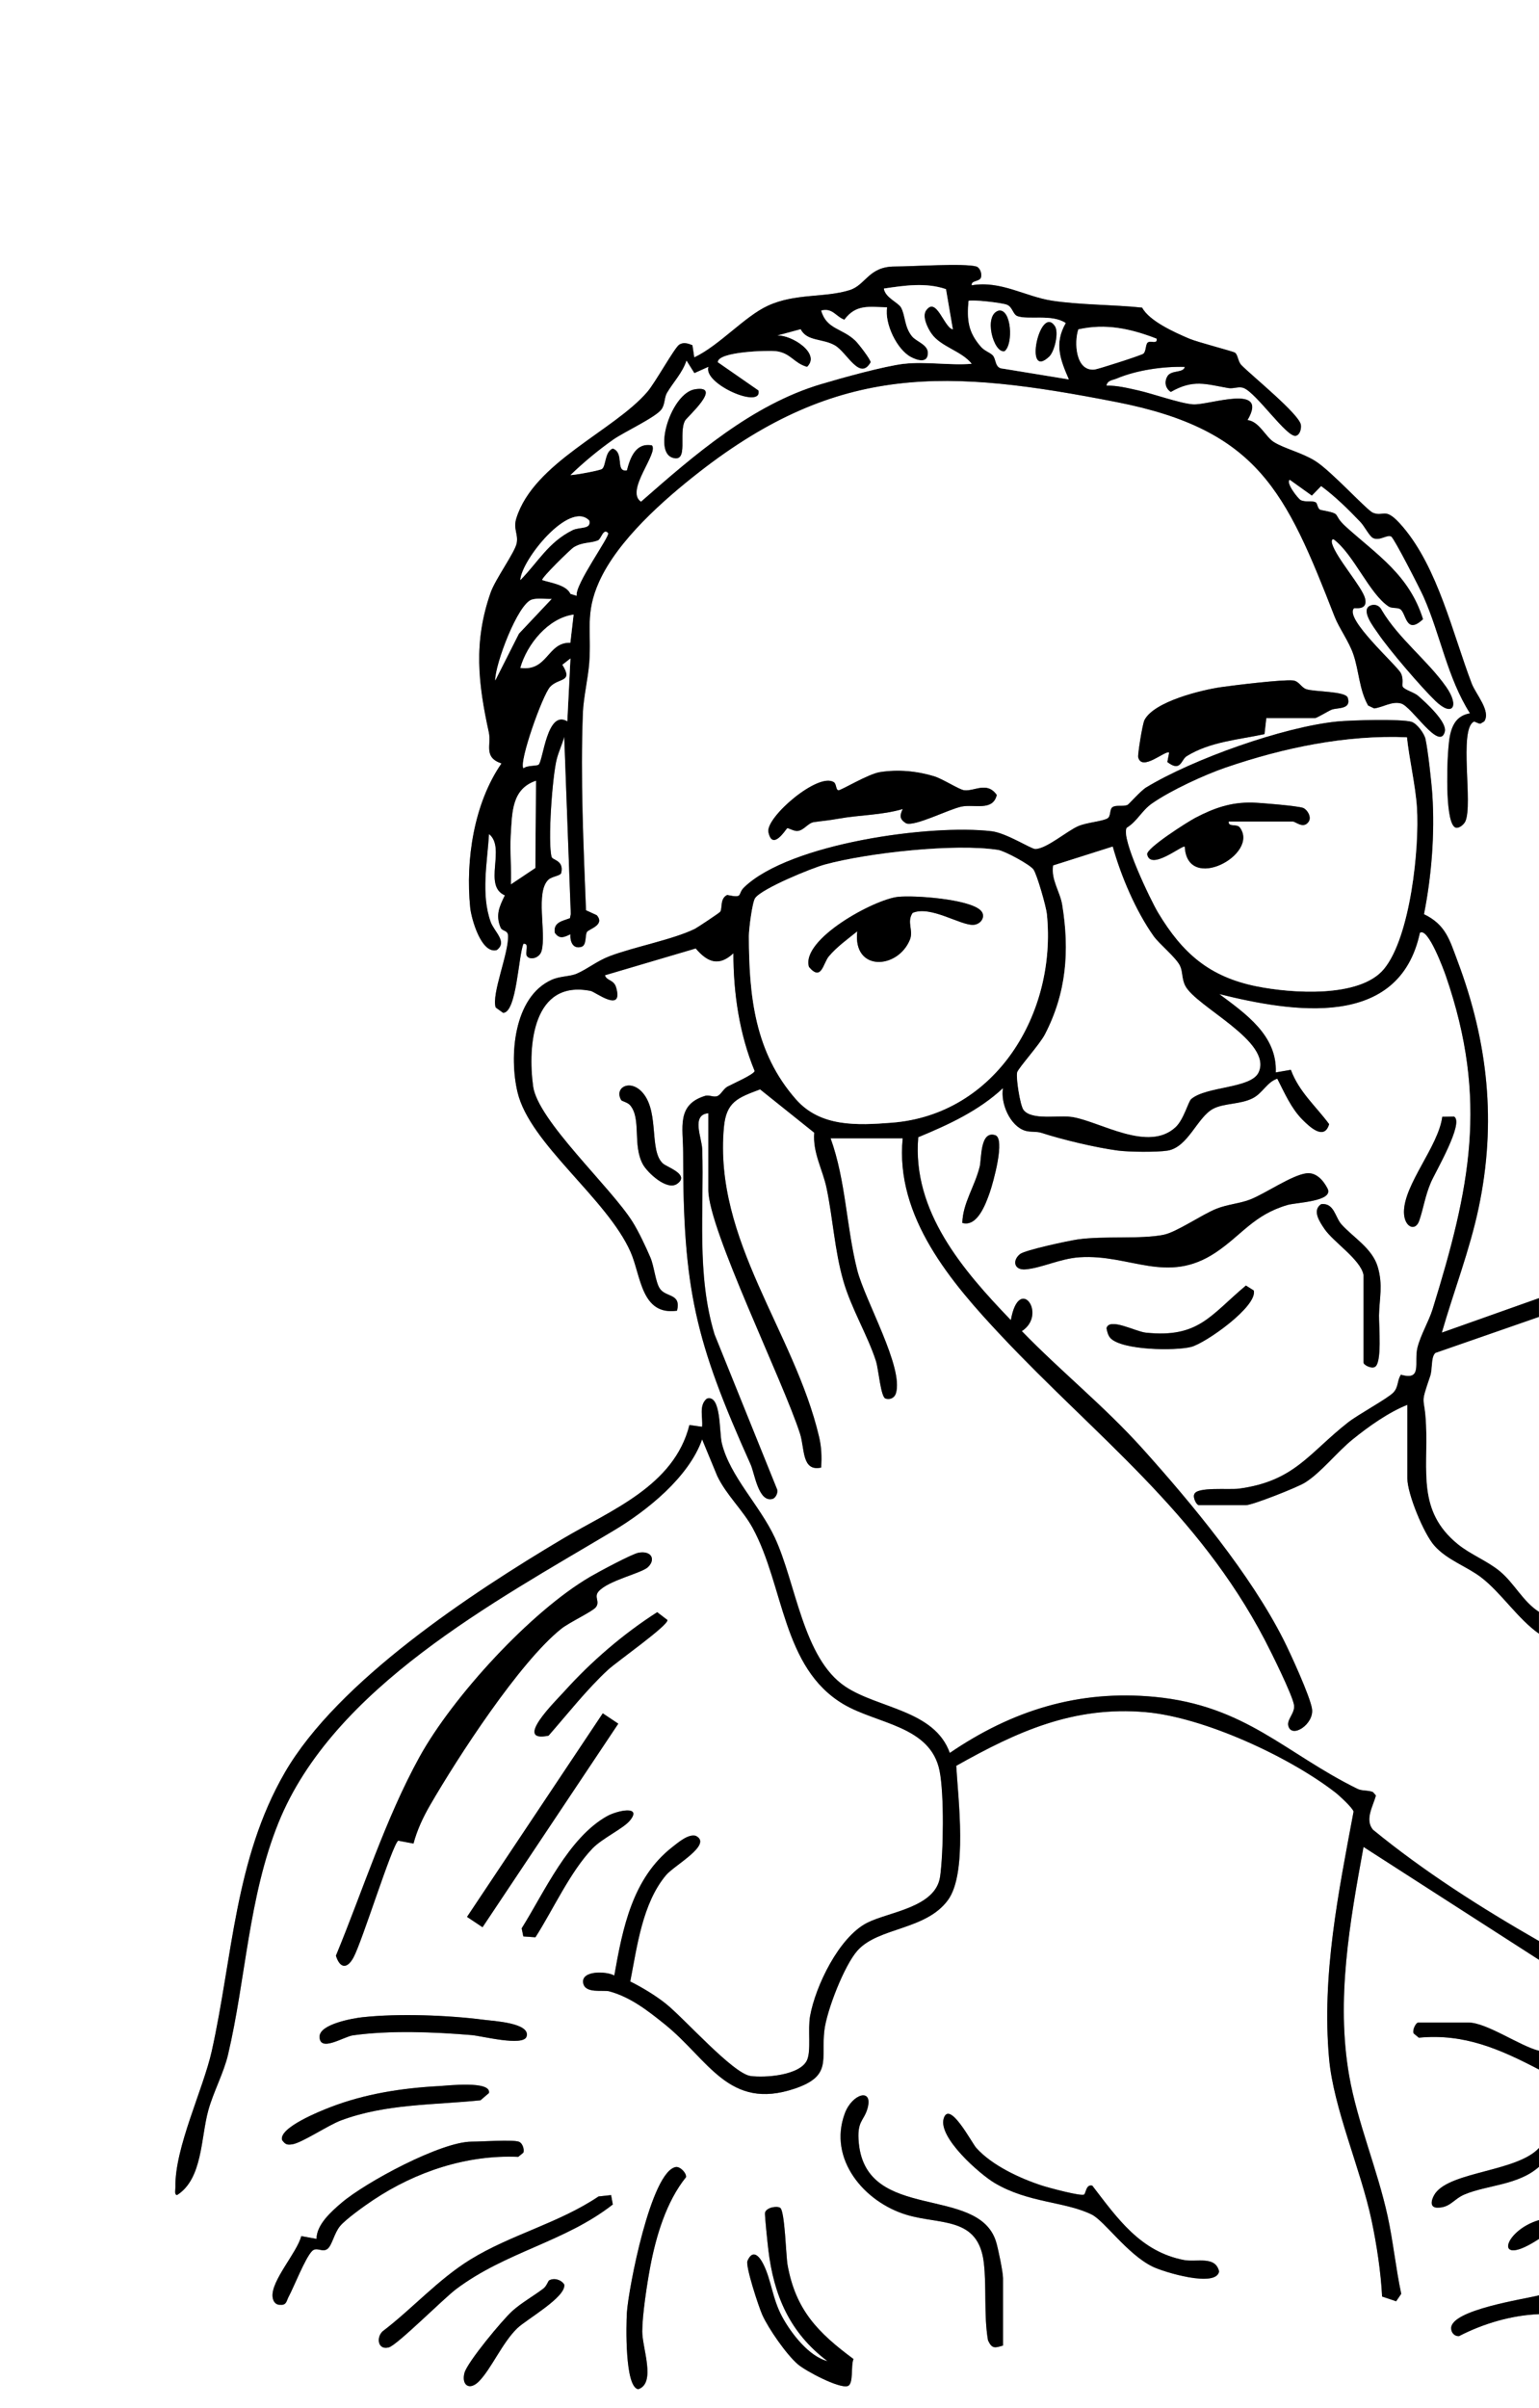 <?xml version="1.0" encoding="UTF-8"?>
<svg id="Layer_2" data-name="Layer 2" xmlns="http://www.w3.org/2000/svg" viewBox="0 0 491 768">
  <rect x="0" y="0" width="491" height="768" fill="#808080" stroke="none"/>
  <defs>
    <style>
      .cls-1 {
        fill: #fff;
      }
    </style>
  </defs>
  <g id="Layer_1-2" data-name="Layer 1">
    <g>
      <path class="cls-1" d="M491,738v30H0V0h491v414l-30.99,10.99c3.8-13.18,8.9-26.3,11.74-39.75,5.75-27.19,3.04-52.8-6.73-78.77-2.54-6.75-3.73-11.54-10.7-14.92,2.42-12.18,3.48-25.62,2.67-38.05-.26-3.98-1.4-14.21-2.19-17.81-.39-1.79-2.73-4.98-4.5-5.5-3.27-.95-19.48-.51-23.67-.09-17.28,1.74-46.05,12-60.96,21.04-1.67,1.01-5.55,5.4-5.92,5.56-1.53.63-3.66-.09-4.82.73-.99.7-.41,2.94-1.62,3.59-1.8.97-6.56,1.27-9.31,2.46-3.63,1.57-10.09,7.24-13.68,7.29-1.33.02-9.19-5.1-13.92-5.67-19.5-2.33-64.4,3.87-78.95,17.86-2.34,2.25-.01,3.59-5.43,2.46-2.38,1.12-1.47,4.23-2.22,5.35-.27.4-7.44,5.14-8.06,5.44-6.95,3.43-19.43,5.75-27.26,8.74-4.02,1.54-6.96,4.03-10.44,5.56-2.17.95-5.31.75-8.03,1.97-12.2,5.49-13.59,24.53-10.87,35.89,3.94,16.46,28.56,33.87,36.07,50.93,3.32,7.54,3.35,20.33,14.81,18.69,1.35-5.59-3.49-4.15-5.47-7.02-1.43-2.07-1.81-7.08-3.04-9.96-1.47-3.42-3.73-8.24-5.67-11.33-6.95-11.11-30.25-32.31-31.74-43.26-1.77-13.06-.05-34.11,18.4-30.39,1.4.28,10.43,7.24,8.11-1.05-.74-2.66-3.06-2.1-3.59-3.96l28.96-8.55c3.78,4.45,7.41,5.84,12.02,1.54,0,12.71,1.9,25.74,6.78,37.54-.17,1.11-7.08,4.12-8.71,5.01-1.19.65-2.04,2.49-3.1,2.96-1.27.56-2.69-.44-3.97-.04-9.25,2.83-7.03,10.15-7.03,18.07-.04,43.65,3.8,60.04,21.53,99.48,1.28,2.84,2.49,12.24,7,10.98.97-.27,1.94-2.11,1.35-3.26l-19.87-49.2c-5.81-19.2-3.29-39.33-3.93-59.07-.12-3.66-3.6-10.95,1.96-11.46v24.5c0,12.49,23.83,60.79,29.26,77.74,1.51,4.72.49,12.13,6.74,10.76.18-3.45.12-6.43-.68-9.82-7.9-33.56-33.68-62.62-30.36-98.72.75-8.14,4.45-9.4,11.55-12.07l17.27,13.82c-.53,6.37,2.71,11.78,3.92,17.59,2.07,9.91,2.56,19.84,5.36,29.64,2.51,8.79,7.77,17.36,10.41,25.59.83,2.59,1.51,11.49,3.04,11.96,1.4.44,2.85-.15,3.32-1.65,2.57-8.19-9.87-29.58-12.34-39.33-3.49-13.78-3.61-28.47-8.49-42.01h23c-2.46,25.03,15.47,45.99,31.49,63.01,30.24,32.15,62.6,56.02,84.04,96.96,1.96,3.74,8.83,17.56,9.32,20.76.4,2.59-2.36,4.57-1.81,6.67,1.09,4.12,8.25-.59,7.55-5.43-.57-3.93-6.93-17.79-9.06-22-10.52-20.83-29.34-43.57-45.01-60.99-12.27-13.64-25.79-24.39-38.51-37.49,8.27-5.35-.94-18.24-3.5-3.5-15.22-15.81-31.57-34.68-29.55-58.34,9.67-4,19.33-8.45,27.04-15.66-.84,4.81,2.21,11.99,6.96,13.55,1.73.57,3.69.19,5.29.71,6.57,2.14,17.25,4.7,24.35,5.65,3.53.47,12.43.57,15.86.03,6.63-1.05,9.5-10.68,14.63-13.37,3.48-1.82,8.66-1.33,12.63-3.37,3.11-1.61,4.5-5.13,7.79-6.21,2.28,4.44,4.41,9.42,7.99,13.03,2.41,2.42,7.01,6.76,8.55,1.47-4.18-5.67-9.64-10.29-12.21-17.32l-4.82.83c.5-11.78-9.64-18.73-18.01-24.99,23.37,5.81,57.37,11.37,63.99-19.53,2.62-1.96,7.77,12.22,8.29,13.73,13.67,39.64,7.64,67.9-4.24,106.33-1.19,3.83-3.79,8.13-4.81,12.19-1.2,4.78,1.7,10.69-5.28,8.67-1.25,1.85-.72,3.86-2.39,5.66-1.77,1.91-11.12,6.93-14.46,9.54-12.51,9.78-17.06,18.76-34.86,21.14-3.17.42-13.45-.68-14.22,1.78-.52,1,.67,3.48,1.48,3.48h15c2.03,0,16.34-5.64,18.82-7.18,5.15-3.21,10.2-9.74,15.21-13.79s11.49-8.67,17.47-11.03v23.5c0,4.89,5.22,17.57,8.6,21.4,4.07,4.6,10.28,6.58,14.9,10.1,6.37,4.85,11.74,13.27,18.5,18v98c-18.49-10.61-36.46-22.01-52.98-35.51-2.69-3.26.06-7.52.94-10.92l-.94-1.08c-1.56-.66-3.44-.29-4.96-1.04-23.01-11.31-35.7-26.55-64.68-29.32-24.33-2.32-45.52,4.34-65.36,17.88-4.89-13.69-22.86-14.15-33.35-21.17-13.52-9.04-15.71-32.97-22.49-47.51-4.82-10.34-14.31-19.51-16.9-30.1-.86-3.51-.15-15.67-4.77-14.22-2.65,2.16-1.2,6.03-1.52,8.99l-4.04-.57c-4.89,19.51-25.16,27.2-40.62,36.4-28.81,17.15-71.58,45.21-88.5,74.5-15.93,27.57-16.61,58.82-23.27,88.73-2.72,12.24-11.84,30.79-11.6,43.42.02.85-.4,2.43.53,2.52,8.19-5.18,7.55-18.34,9.97-27.03,1.66-5.97,4.89-11.85,6.28-17.72,5.68-24.05,6.52-50.25,16.07-73.93,17.41-43.13,69.03-70.58,106.85-93.15,10.79-6.44,24.07-17.08,28.34-29.17l4.82,11.66c2.88,6.06,8.23,10.92,11.34,16.66,10.02,18.46,9.37,44.49,28.89,56.11,10.73,6.39,27.83,6.86,30.71,21.29,1.5,7.5,1.24,26.05.17,33.7-1.39,9.92-16.3,11.22-23.26,14.75-9.01,4.56-16.52,20.23-18.23,29.77-.76,4.25.4,11-.97,14.03-2.2,4.89-13.44,5.7-18.03,5.06-5.61-.78-21.11-18.32-26.98-23.02-3.3-2.64-7.6-5.23-11.39-7.12,2.19-11.17,3.87-24.92,11.41-33.91,2.66-3.17,15.04-9.82,9.49-12.54-2.36-.67-5.52,2.07-7.46,3.57-12.75,9.95-15.86,25.84-18.53,40.98-2.56-1.44-10.6-1.65-9.93,2.37.59,3.52,6.39,2.13,8.38,2.68,6.73,1.84,12.21,6.13,17.57,10.43,14.1,11.32,20.45,27.7,41.56,20.58,11.99-4.05,8.34-9.21,9.44-18.56.75-6.34,6.33-20.7,10.55-25.45,6.67-7.5,21.79-6.43,28.88-16.12,6.24-8.54,3.25-32.24,2.64-42.81,19.42-10.93,37.39-19.12,60.41-17.12,18.55,1.61,45.74,14.18,60.45,25.55,1.31,1.01,5.55,4.9,5.91,6.16-4.86,25.91-10.2,52.15-7.82,78.76,1.42,15.89,10.07,35.18,13.53,51.47,1.64,7.7,2.99,16.64,3.39,24.44l4.48,1.5,1.62-2.37c-1.74-8.15-2.56-16.6-4.33-24.72-3.24-14.89-9.67-30.03-12.26-44.74-4.27-24.32.18-49.11,4.56-73.06l55.99,36v29c-5.99-1.44-16.7-9-22.5-9h-16c-.82,0-2,2.49-1.48,3.48l1.65,1.35c14.5-1.4,25.94,3.69,38.34,10.16v25c-6.9,7.55-27.97,7.47-33.07,14.43-1.05,1.43-2.25,4.57.59,4.61,4.18.06,5.16-2.73,8.78-4.24,7.25-3.03,17.09-2.91,23.7-8.8v17c-11.47,3.37-14.72,15.69,0,6v18c-4.73,1.22-28.06,4.63-28.04,10.49,0,1.42,1.04,2.6,2.5,2.52,7.74-4.02,16.8-6.67,25.53-7.01ZM311.5,85c-3.85-1.1-20.51,0-26,0-8.44,0-9.23,5.92-14.45,7.54-8.06,2.5-17.23.93-26.04,4.96-7.43,3.4-15.52,12.73-23.51,16.49l-.59-3.89c-1.34-.55-2.82-1.06-4.18-.19-1.54.99-7.66,12.13-10.21,15.09-10.74,12.48-36.22,22.5-41.78,40.29-1.07,3.42.69,4.99.11,7.96s-6.8,11.42-8.32,15.76c-5.52,15.78-3.97,29-.57,44.52.89,4.05-1.84,7.93,4.04,9.95-8.8,12.73-11.51,30.77-9.98,46,.34,3.35,3.48,14.83,8.47,13.51,3.55-2.65-.82-5.82-1.96-9.02-3.12-8.79-1.07-18.91-.51-27.98,5.5,4.39-2.07,16.5,5.06,19.55-1.74,3.55-3.02,6.27-1.38,10.24.54,1.3,2.36.77,2.41,2.67.17,5.74-5.34,18.52-3.96,22.86l2.37,1.7c4.34-.04,4.87-18.3,6.49-22.03,2.05-.2.38,2.75,1.08,3.88.91,1.45,4.04.78,4.7-1.6,1.59-5.71-2.08-18.89,2.24-22.77,1.13-1.01,3.82-1.17,4.03-2.1.93-4.08-2.8-4.01-3.08-5.12-1.25-4.87.22-25.46,1.63-31.1.62-2.49,1.75-4.74,2.41-7.2l2.09,56.5-.26,1.35c-2.35.91-5.35,1.27-4.84,4.63,1.48,2.21,3.01,1.42,4.98.5-.15,2.26.76,4.81,3.5,4.01,1.74-.51,1.12-3.67,1.77-4.73.61-.98,5.87-2.19,3.14-5.35l-3.44-1.58c-.8-20.84-1.8-41.99-1-62.88.19-4.94,1.65-10.97,2.03-15.97.79-10.19-1.42-15.73,3.13-25.87,5.97-13.3,20.58-26.16,31.96-35.04,44.68-34.85,79.54-32.79,133.15-22.31,45.25,8.84,54.05,28.66,69.57,68.43,1.39,3.57,4.58,7.91,5.98,12.02,1.82,5.36,1.85,11.26,4.71,16.32l1.93.92c2.83-.35,5.66-2.38,8.6-1.56,3.44.97,12.23,15.35,13.93,9,.83-3.1-6.11-9.34-8.45-11.4-1.39-1.22-4.27-1.86-4.97-2.95-.34-.53.39-2.48-.62-4.37-1.4-2.61-18.2-17.45-14.91-20.66.21-.2,4.48.85,3.52-3.1-.89-3.65-9.1-12.81-10.51-17.42-.16-.52-.28-1.63.48-1.47,6.37,4.69,11.48,17.51,17.59,21.45.99.64,2.74.25,3.64.82,1.97,1.25,1.76,8.4,7.28,3.21-4.41-14.09-14.55-20.42-24.55-29.43-4.87-4.39-.67-3.95-8.01-5.39-1.14-.22-1.05-2.06-1.65-2.42-1.09-.66-3.2.03-4.79-.72-.83-.4-4.97-5.68-3.5-6.51l7.04,5.04,2.96-3.04c4.57,3.38,8.62,7.38,12.53,11.47,1.3,1.36,2.84,4.49,3.99,5.09,2.1,1.11,4.53-1.2,5.84-.45.95.54,9.24,16.77,10.32,19.21,5.43,12.24,7.57,25.79,14.82,37.18-6.39,1.04-6.65,7.57-7.03,12.95-.27,3.8-.96,22.73,2.57,23.53,1.15.17,2.54-1.12,2.96-2.01,2.51-5.42-2.11-29.23,2.67-31.79.38-.2,1.6.76,2.21.59l1.17-.73c2.17-3.29-2.71-8.63-4.02-12.07-6.07-15.92-10.75-36.79-22.01-49.99-5.74-6.73-5.79-2.97-9.49-4.45-1.95-.78-13.37-13.41-18.49-16.56-4.31-2.65-9.63-3.85-13.06-5.94-2.72-1.66-4.73-6.65-8.47-7.05,6.99-11.9-12.41-4.65-17.39-5.01-4.19-.31-12.79-3.41-17.6-4.48-3.29-.73-6.61-1.57-10.01-1.5.28-1.72,1.99-1.74,3.23-2.26,6.4-2.69,14.87-3.91,21.77-3.72-.45,2.05-4.29.92-5.53,2.96-1.09,1.79-.71,3.86,1.06,5.03,7.12-4.09,11.13-2.5,18.3-1.24,1.7.3,3.34-.6,4.9-.03,4.11,1.52,13.85,15.96,16.71,15.25,1.29-.32,1.74-2.14,1.59-3.45-.38-3.35-15.74-15.75-18.98-19.09-1.11-1.15-1.09-3.29-2.04-3.96-.62-.44-11.87-3.32-14.55-4.45-4.87-2.06-12.81-5.66-15.08-9.91-9.06-.97-19.94-.86-28.78-2.22-8.54-1.32-16.38-6.5-25.6-4.9-.24-1.66,2.51-1.08,2.97-2.52.39-1.2-.39-3.16-1.47-3.47ZM437.51,193.01c-3.94,1.13,1.01,7.31,2.08,8.9,3.47,5.17,13.85,17.27,18.38,21.62,5.5,5.29,7.69,1.65,3.44-4.44-5.85-8.38-15.19-15.41-20.55-24.45-.62-1.35-1.92-2.05-3.35-1.64ZM404,229h15.5c.64,0,4.04-2.14,5.32-2.68,1.72-.72,6.4.05,5.17-3.81-.68-2.15-10.66-1.84-13.26-2.74-1.65-.57-2.28-2.58-4.24-2.78-3.27-.33-18.62,1.52-22.87,2.13-6.31.91-21.45,4.58-24.49,10.51-.68,1.32-2.18,11.05-2.01,11.79,1.1,4.85,8.79-2.36,9.88-1.41l-.57,3c4.34,3.34,4.33-.73,6.17-1.87,7.45-4.62,16.45-5.22,24.82-7.03l.58-5.12ZM288,258.01c-1,2.07-1.05,3.21,1.03,4.53,2.63,1.2,13.66-4.46,17.71-5.31,4.04-.84,10.03,1.58,11.26-3.71-3.14-4.45-7.09-1.09-10.42-1.51-1.57-.19-6.84-3.63-9.62-4.47-5.52-1.66-11.46-2.21-17.21-1.31-3.79.6-12.29,5.78-13.23,5.79-.88,0-.62-1.98-1.47-2.55-4.94-3.36-21.85,11.22-20.9,15.88,1.26,6.21,5.61-.97,5.97-1.21.31-.21,2.13.98,3.32.86,2.08-.2,3.32-2.56,5.25-2.83,2.97-.42,4.55-.5,7.88-1.1,6.73-1.2,13.76-1.1,20.42-3.06ZM198.19,350.83c.21.36,2.06.72,2.82,1.61,3.7,4.31.7,12.75,4.12,18.92,1.45,2.61,7.64,8.46,10.9,6.17,4.2-2.96-3.21-5.28-4.56-6.51-4.32-3.98-1.23-15.64-6-22-3.97-5.29-9.74-2.35-7.28,1.81ZM463.91,356.09l-3.78.06c-1.21,9.42-12.21,21.49-12.22,30.36,0,4.74,3.6,6.46,4.87,2.78,1.38-3.97,1.85-7.87,3.74-12.26,1.39-3.21,10.68-19.03,7.38-20.94ZM307.01,390c4.77,1.39,7.47-6,8.77-9.72,1.01-2.89,5.08-17.23,1.71-18.27-4.87-1.5-4.3,7.53-4.93,10.05-1.66,6.57-5.36,11.54-5.55,17.94ZM416.76,374.18c-4.65.61-12.84,6.31-17.79,8.3-3.35,1.35-7.37,1.58-10.97,3.03-4.69,1.9-12.6,7.41-16.74,8.26-7.32,1.5-19.11.29-27.5,1.5-2.97.43-16.76,3.4-18.34,4.66-2.57,2.07-1.88,5.21,1.78,4.88,5.32-.49,10.99-3.45,17.23-3.86,16.17-1.06,27.89,8.88,43.45-1.55,8.32-5.58,12.08-11.97,22.87-15.13,2.83-.83,14.92-1.09,12.75-5.28-1.33-2.57-3.61-5.22-6.76-4.81ZM435,406.5v28c0,.82,2.49,2,3.48,1.48,2.56-.8,1.41-13.4,1.47-16.52.11-5.44,1.37-9.49-.42-15.49s-7.77-9.32-11.53-13.47c-2.07-2.29-2.31-6.94-6.49-6.5-2.98,1.98-.54,5.59,1.05,7.93,2.83,4.16,11.46,9.71,12.43,14.57ZM354.28,426.73c3.76,3.88,20.65,4.11,25.75,2.8,4.61-1.18,21.28-12.96,19.97-18l-2.5-1.57c-11.38,9.53-15.09,16.8-31.98,15.02-3.23-.34-11.61-4.93-12.49-1.42.17,1.05.52,2.4,1.26,3.16ZM206.74,499.75c2.5-2.39,1.16-5.31-3.01-4.57-2.09.37-12.86,6.16-15.4,7.65-19.03,11.11-43.92,38.32-54.5,57.5-10.89,19.75-18.05,42.53-26.66,63.36,1.26,4.02,3.54,4.37,5.6.58,2.78-5.1,12.29-35.79,14.27-37.26l4.88.92c1.14-4.31,3.05-8.39,5.28-12.23,8.88-15.34,28.47-45.51,41.79-56.21,2.61-2.09,10.13-5.59,11.13-6.95,1.37-1.85-.72-3.21.84-5,3.09-3.54,13.69-5.79,15.78-7.78ZM209.68,514.14c-10.96,7.03-21,15.68-29.71,25.34-2.71,3-16.41,16.4-4.96,14.04,6.07-6.93,12.23-14.8,18.98-21.02,2.79-2.58,19.27-14.14,18.95-15.86l-3.26-2.49ZM192.3,546.41l-43.31,64.91,4.95,3.3,43.31-64.91-4.95-3.3ZM170.83,617.81c5.59-8.72,11.07-20.87,18.17-28.3,3.15-3.29,9.94-6.4,12.02-8.98,3.91-4.86-4.13-3.14-7.34-1.34-12.34,6.9-20,24.22-27.25,35.78l.53,2.57,3.87.28ZM115.79,643.29c-3.13.34-13.8,2.2-13.84,6.19-.04,5.16,7.73.01,10.63-.39,11.8-1.65,26.01-1.07,37.9-.08,3.15.26,16.47,3.71,17.5.48,1.4-4.38-10.64-4.97-13.62-5.36-11.37-1.48-27.21-2.06-38.58-.83ZM139.79,665.29c-11.68.65-23.39,2.47-34.32,6.68-3.14,1.21-16.59,6.54-15.48,10.51,1.03,1.4,1.54,1.61,3.27,1.36,3.06-.46,11.42-6.08,15.47-7.6,14.29-5.36,29.55-4.9,44.56-6.44l2.7-2.31c.83-4.03-13.32-2.35-16.2-2.19ZM320,748v-21.5c0-1.86-1.57-9.59-2.26-11.73-5.78-18.04-41.26-6.05-43.74-31.26-.72-7.27,1.64-6.98,2.8-11.23,1.77-6.52-4.93-4.64-7.29,1.75-5.37,14.56,6.22,28.21,19.68,32.28,10.77,3.26,22.95.47,24.69,15.31.91,7.71-.04,16.76,1.32,24.68,1.25,2.85,2.25,2.49,4.8,1.71ZM345.84,699.86c-1.01.59-11.31-2.19-13.35-2.85-7.06-2.28-16-6.44-21-12-1.44-1.61-8.65-15.32-10.42-9.39s11.47,17.7,16.26,20.55c10.79,6.4,22.4,5.86,30.95,10.05,4.05,1.99,11.31,12.62,19.4,16.6,3.64,1.79,20.36,6.82,21.26,1.55-1.21-5.09-7.14-2.86-11.18-3.63-13.94-2.66-21.3-13.35-29.28-23.73-2.05-.51-2,2.48-2.64,2.85ZM165.5,683c-2.47-.7-11.54,0-15,0-9.78,0-33.78,12.91-41.51,19.49-3.3,2.81-8,6.99-8,11.52l-4.87-.89c-1.33,5.26-9.7,14.26-9.15,19.38.15,1.43.96,2.64,2.54,2.52,1.9.18,1.92-1.31,2.54-2.47,1.79-3.36,5.24-12.24,7.46-14.6,1.51-1.6,3.4.59,5.05-.81,1.42-1.21,2.05-4.91,3.9-7.17s7.99-6.62,10.63-8.37c13.58-9.04,29.79-14.47,46.25-13.75l1.65-1.35c.38-1.2-.4-3.17-1.48-3.48ZM215.64,691.08c-7.95,1.33-15.16,38.93-15.63,46.43-.24,3.88-.7,23.76,3.61,24.43,5.78-1.89,1.27-13.13,1.29-18.44s1.52-15.13,2.54-20.55c1.84-9.8,5.12-20.84,11.42-28.63.2-1.31-1.89-3.46-3.22-3.23ZM194.96,700.03l-4,.43c-12.67,8.54-27.95,12.15-40.89,20.12-10.3,6.35-18.46,15.64-28.06,22.94-2.04,2.03-1.42,6.05,2.05,5.07,2.7-.76,17.45-15.56,21.45-18.57,15.94-11.98,34.61-14.99,50-27l-.55-2.99ZM248.91,704.09c-1.02-.69-4.37-.15-4.84,1.53-.16.57.85,10.07,1.05,11.75,1.73,14.71,6.88,26.61,18.88,35.61-5.95-1.49-11.61-8.91-14.42-14.07-3.22-5.92-3.46-11.76-6.08-16.92-1.36-2.68-3.42-4.74-5.03-.97-.7,1.65,3.61,14.73,4.75,17.25,1.98,4.38,7.69,12.59,11.3,15.7,2.49,2.15,13.08,7.74,15.87,6.97,2.05-.57.97-6.4,1.91-8.63-11.35-8.41-18.46-15.62-21.05-30.07-.5-2.81-.85-17.14-2.34-18.15ZM175.19,727.23c-.29.17-.8,1.83-1.82,2.6-3.2,2.43-6.96,4.51-9.9,7.15-3.14,2.81-14.4,16.38-15.28,19.76-1.01,3.89,1.59,5.81,4.68,2.63,3.95-4.07,7.35-12.2,12.14-16.86,2.84-2.77,15.79-10.03,15-13.99-.97-1.54-3.26-2.18-4.81-1.29Z"/>
      <path d="M491,521c-6.76-4.73-12.13-13.15-18.5-18-4.62-3.52-10.84-5.5-14.9-10.1-3.38-3.83-8.6-16.51-8.6-21.4v-23.5c-5.98,2.35-12.42,6.94-17.47,11.03s-10.06,10.58-15.21,13.79c-2.47,1.54-16.78,7.18-18.82,7.18h-15c-.82,0-2-2.49-1.48-3.48.77-2.45,11.05-1.35,14.22-1.78,17.8-2.38,22.35-11.36,34.86-21.14,3.34-2.61,12.69-7.63,14.46-9.54,1.67-1.79,1.14-3.81,2.39-5.66,6.98,2.02,4.08-3.89,5.28-8.67,1.02-4.06,3.62-8.36,4.81-12.19,11.89-38.42,17.91-66.69,4.24-106.33-.52-1.51-5.67-15.69-8.29-13.73-6.63,30.89-40.63,25.33-63.99,19.53,8.37,6.26,18.51,13.21,18.01,24.99l4.82-.83c2.57,7.03,8.03,11.65,12.21,17.32-1.54,5.29-6.15.95-8.55-1.47-3.58-3.61-5.72-8.59-7.99-13.03-3.29,1.08-4.67,4.61-7.79,6.21-3.97,2.05-9.15,1.55-12.63,3.37-5.14,2.69-8,12.32-14.63,13.37-3.43.54-12.33.44-15.86-.03-7.1-.95-17.78-3.51-24.35-5.65-1.6-.52-3.56-.14-5.29-.71-4.75-1.56-7.8-8.74-6.96-13.55-7.71,7.21-17.37,11.66-27.04,15.66-2.02,23.66,14.33,42.53,29.55,58.34,2.56-14.74,11.77-1.85,3.5,3.5,12.72,13.1,26.24,23.86,38.51,37.49,15.67,17.42,34.5,40.15,45.01,60.99,2.13,4.21,8.49,18.07,9.06,22,.7,4.85-6.46,9.55-7.55,5.43-.56-2.1,2.2-4.08,1.81-6.67-.49-3.19-7.36-17.02-9.32-20.76-21.43-40.94-53.79-64.81-84.04-96.96-16.01-17.02-33.94-37.99-31.49-63.01h-23c4.88,13.54,5,28.23,8.49,42.01,2.47,9.75,14.91,31.14,12.34,39.33-.47,1.51-1.92,2.09-3.32,1.65-1.52-.48-2.2-9.37-3.04-11.96-2.65-8.23-7.9-16.8-10.41-25.59-2.8-9.8-3.28-19.74-5.36-29.64-1.22-5.81-4.45-11.22-3.92-17.59l-17.27-13.82c-7.11,2.68-10.8,3.93-11.55,12.07-3.32,36.1,22.46,65.16,30.36,98.72.8,3.4.86,6.37.68,9.82-6.24,1.36-5.23-6.04-6.74-10.76-5.43-16.96-29.26-65.25-29.26-77.74v-24.5c-5.56.5-2.08,7.79-1.96,11.46.63,19.74-1.89,39.88,3.93,59.07l19.87,49.2c.59,1.15-.38,2.99-1.35,3.26-4.51,1.26-5.72-8.14-7-10.98-17.72-39.44-21.57-55.82-21.53-99.48,0-7.92-2.22-15.24,7.03-18.07,1.29-.4,2.71.6,3.97.04,1.06-.47,1.91-2.31,3.1-2.96,1.63-.89,8.54-3.9,8.71-5.01-4.88-11.8-6.78-24.83-6.78-37.54-4.61,4.3-8.25,2.91-12.02-1.54l-28.96,8.55c.53,1.86,2.85,1.3,3.59,3.96,2.32,8.29-6.7,1.33-8.11,1.05-18.45-3.71-20.18,17.33-18.4,30.39,1.49,10.95,24.78,32.15,31.74,43.26,1.94,3.1,4.2,7.91,5.67,11.33,1.24,2.88,1.62,7.89,3.04,9.96,1.98,2.88,6.82,1.43,5.47,7.02-11.46,1.65-11.49-11.15-14.81-18.69-7.51-17.06-32.14-34.47-36.07-50.93-2.72-11.37-1.33-30.4,10.87-35.89,2.72-1.22,5.86-1.02,8.03-1.97,3.48-1.52,6.42-4.02,10.44-5.56,7.83-2.99,20.31-5.31,27.26-8.74.62-.31,7.79-5.04,8.06-5.44.76-1.12-.16-4.23,2.22-5.35,5.42,1.13,3.1-.21,5.43-2.46,14.55-13.99,59.45-20.19,78.95-17.86,4.74.57,12.59,5.69,13.92,5.67,3.59-.05,10.05-5.71,13.68-7.29,2.75-1.19,7.51-1.48,9.31-2.46,1.21-.65.63-2.89,1.62-3.59,1.16-.82,3.28-.1,4.82-.73.38-.15,4.25-4.55,5.92-5.56,14.91-9.04,43.68-19.3,60.96-21.04,4.19-.42,20.4-.87,23.67.09,1.77.52,4.11,3.71,4.5,5.5.79,3.6,1.93,13.83,2.19,17.81.81,12.42-.25,25.87-2.67,38.05,6.97,3.38,8.16,8.17,10.7,14.92,9.77,25.96,12.48,51.58,6.73,78.77-2.84,13.45-7.95,26.57-11.74,39.75l30.99-10.99v6l-33.02,11.48c-1.47,1.26-.89,5.11-1.65,7.35-3.44,10.09-1.78,5.62-1.34,15.69.64,14.74-2.85,27.33,10.1,37.9,4.05,3.31,9.37,5.31,13.39,8.61,4.7,3.85,7.33,9.63,12.52,12.98v7ZM448.86,235.14c-19.46-.81-39.3,3.34-57.62,9.6-6.96,2.37-17.56,7.28-23.57,11.43-3.43,2.37-4.78,5.76-8.19,7.84-1.92,3.22,7.66,23.11,10.01,27.02,7.8,13,16.38,20.51,31.47,23.53,11.01,2.21,32.86,3.8,40.57-5.53,8.43-10.2,11.37-38.58,10.52-51.56-.46-6.97-2.42-15.21-3.18-22.32ZM354.99,270l-18.97,6.02c-.73,4.5,2.21,8.33,2.9,12.56,2.38,14.69,1.35,28.05-5.52,41.31-1.67,3.21-8.26,10.5-8.84,12.06-.49,1.32.9,10.52,2.01,12,2.61,3.46,11.35,1.54,15.71,2.29,8.88,1.52,24.06,11.24,32.73,3.26,2.65-2.45,4.07-8.18,5.01-8.99,4.79-4.17,19.13-3.33,21.52-8.52,4.52-9.83-19.93-20.85-23.4-27.59-1.16-2.25-.78-4.44-1.66-6.34-1.23-2.64-6.65-6.98-8.46-9.54-5.68-8.05-10.38-19.08-13.01-28.5ZM329.7,277.3c-1.07-1.53-9.13-5.9-11.26-6.24-13.77-2.15-41.49.92-55.23,4.64-4.2,1.14-20.11,7.64-22.28,10.72-.94,1.34-2.02,9.95-2.01,12.07.04,19.36,1.96,37.21,15.02,52.07,7.83,8.91,19.55,8.33,30.6,7.47,33.24-2.59,52.65-34.98,49.45-66.52-.24-2.38-3.16-12.6-4.29-14.21Z"/>
      <path d="M491,625l-55.99-36c-4.37,23.95-8.83,48.73-4.56,73.06,2.58,14.72,9.02,29.86,12.26,44.74,1.77,8.13,2.59,16.58,4.33,24.72l-1.62,2.37-4.48-1.5c-.39-7.8-1.75-16.74-3.39-24.44-3.46-16.29-12.11-35.58-13.53-51.47-2.38-26.6,2.97-52.85,7.82-78.76-.36-1.26-4.59-5.15-5.91-6.16-14.71-11.37-41.9-23.94-60.45-25.55-23.02-2-40.98,6.19-60.41,17.12.61,10.56,3.61,34.26-2.64,42.81-7.08,9.69-22.21,8.62-28.88,16.12-4.22,4.75-9.8,19.11-10.55,25.45-1.11,9.35,2.55,14.51-9.44,18.56-21.11,7.12-27.45-9.25-41.56-20.58-5.36-4.3-10.84-8.59-17.57-10.43-1.99-.55-7.79.84-8.38-2.68-.67-4.02,7.36-3.81,9.93-2.37,2.68-15.14,5.78-31.03,18.53-40.98,1.93-1.51,5.09-4.24,7.46-3.57,5.56,2.72-6.83,9.37-9.49,12.54-7.54,8.99-9.22,22.74-11.41,33.91,3.8,1.89,8.09,4.48,11.39,7.12,5.87,4.7,21.37,22.24,26.98,23.02,4.59.64,15.83-.17,18.03-5.06,1.36-3.03.21-9.78.97-14.03,1.71-9.54,9.22-25.21,18.23-29.77,6.96-3.52,21.86-4.83,23.26-14.75,1.07-7.65,1.33-26.2-.17-33.7-2.88-14.43-19.98-14.91-30.71-21.29-19.52-11.62-18.87-37.66-28.89-56.11-3.12-5.74-8.46-10.6-11.34-16.66l-4.82-11.66c-4.26,12.08-17.55,22.73-28.34,29.17-37.82,22.57-89.44,50.02-106.85,93.15-9.56,23.67-10.39,49.88-16.07,73.93-1.39,5.87-4.62,11.75-6.28,17.72-2.42,8.69-1.78,21.85-9.97,27.03-.93-.09-.51-1.67-.53-2.52-.24-12.62,8.87-31.18,11.6-43.42,6.65-29.91,7.34-61.16,23.27-88.73,16.92-29.28,59.69-57.35,88.5-74.5,15.46-9.2,35.73-16.89,40.62-36.4l4.04.57c.32-2.96-1.13-6.83,1.52-8.99,4.61-1.45,3.91,10.7,4.77,14.22,2.59,10.59,12.07,19.76,16.9,30.1,6.78,14.53,8.98,38.46,22.49,47.51,10.49,7.01,28.46,7.48,33.35,21.17,19.85-13.54,41.04-20.2,65.36-17.88,28.98,2.77,41.67,18.01,64.68,29.32,1.53.75,3.4.38,4.96,1.04l.94,1.08c-.88,3.4-3.63,7.67-.94,10.92,16.52,13.51,34.49,24.91,52.98,35.51v6Z"/>
      <path class="cls-1" d="M491,420v94c-5.19-3.35-7.83-9.12-12.52-12.98-4.02-3.3-9.34-5.3-13.39-8.61-12.95-10.57-9.46-23.16-10.1-37.9-.44-10.07-2.1-5.6,1.34-15.69.76-2.24.18-6.08,1.65-7.35l33.02-11.48Z"/>
      <path d="M491,654v6c-12.4-6.48-23.84-11.56-38.34-10.16l-1.65-1.35c-.52-1,.67-3.48,1.48-3.48h16c5.8,0,16.51,7.56,22.5,9Z"/>
      <path d="M491,691c-6.6,5.89-16.44,5.78-23.7,8.8-3.62,1.51-4.6,4.29-8.78,4.24-2.84-.04-1.63-3.17-.59-4.61,5.09-6.97,26.16-6.89,33.07-14.43v6Z"/>
      <path d="M491,732v6c-8.73.34-17.79,3-25.53,7.01-1.46.08-2.5-1.11-2.5-2.52-.02-5.87,23.3-9.27,28.04-10.49Z"/>
      <path d="M491,708v6c-14.72,9.69-11.47-2.63,0-6Z"/>
      <path d="M311.5,85c1.09.31,1.86,2.27,1.47,3.47-.46,1.43-3.21.86-2.97,2.52,9.22-1.6,17.06,3.58,25.6,4.9,8.84,1.37,19.72,1.25,28.78,2.22,2.28,4.25,10.22,7.85,15.08,9.91,2.67,1.13,13.93,4.01,14.55,4.45.94.67.92,2.82,2.04,3.96,3.24,3.34,18.6,15.74,18.98,19.09.15,1.31-.31,3.12-1.59,3.45-2.86.72-12.6-13.73-16.71-15.25-1.56-.57-3.2.33-4.9.03-7.17-1.26-11.18-2.86-18.3,1.24-1.76-1.17-2.14-3.24-1.06-5.03,1.24-2.04,5.07-.91,5.53-2.96-6.9-.19-15.37,1.02-21.77,3.72-1.24.52-2.95.54-3.23,2.26,3.4-.07,6.72.77,10.01,1.5,4.81,1.07,13.42,4.17,17.6,4.48,4.98.36,24.38-6.89,17.39,5.01,3.74.4,5.75,5.39,8.47,7.05,3.43,2.1,8.75,3.29,13.06,5.94,5.12,3.15,16.54,15.78,18.49,16.56,3.7,1.48,3.75-2.28,9.49,4.45,11.26,13.2,15.94,34.07,22.01,49.99,1.31,3.44,6.19,8.79,4.02,12.07l-1.17.73c-.61.17-1.83-.79-2.21-.59-4.78,2.56-.16,26.37-2.67,31.79-.41.89-1.81,2.18-2.96,2.01-3.53-.8-2.84-19.73-2.57-23.53.38-5.38.64-11.91,7.03-12.95-7.25-11.39-9.39-24.94-14.82-37.18-1.08-2.45-9.38-18.67-10.32-19.21-1.31-.74-3.74,1.56-5.84.45-1.14-.6-2.68-3.73-3.99-5.09-3.91-4.09-7.96-8.09-12.53-11.47l-2.96,3.04-7.04-5.04c-1.47.83,2.67,6.12,3.5,6.51,1.59.76,3.7.06,4.79.72.6.36.51,2.2,1.65,2.42,7.35,1.43,3.15,1,8.01,5.39,10,9.01,20.14,15.34,24.55,29.43-5.51,5.19-5.3-1.96-7.28-3.21-.89-.57-2.65-.18-3.64-.82-6.11-3.94-11.23-16.76-17.59-21.45-.76-.16-.64.96-.48,1.47,1.41,4.61,9.62,13.77,10.51,17.42.96,3.96-3.32,2.9-3.52,3.1-3.29,3.21,13.52,18.06,14.91,20.66,1.01,1.89.28,3.84.62,4.37.7,1.09,3.58,1.73,4.97,2.95,2.34,2.06,9.28,8.31,8.45,11.4-1.7,6.35-10.49-8.03-13.93-9-2.94-.83-5.77,1.21-8.6,1.56l-1.93-.92c-2.85-5.05-2.88-10.96-4.71-16.32-1.4-4.11-4.59-8.45-5.98-12.02-15.52-39.77-24.32-59.58-69.57-68.43-53.61-10.48-88.47-12.54-133.15,22.31-11.38,8.88-25.99,21.74-31.96,35.04-4.55,10.14-2.34,15.68-3.13,25.87-.39,5-1.84,11.02-2.03,15.97-.8,20.89.2,42.04,1,62.88l3.44,1.58c2.73,3.16-2.53,4.37-3.14,5.35-.65,1.06-.03,4.22-1.77,4.73-2.74.81-3.65-1.74-3.5-4.01-1.97.93-3.51,1.71-4.98-.5-.51-3.36,2.49-3.72,4.84-4.63l.26-1.35-2.09-56.5c-.66,2.45-1.78,4.71-2.41,7.2-1.41,5.64-2.88,26.22-1.63,31.1.29,1.11,4.01,1.04,3.08,5.12-.21.93-2.9,1.09-4.03,2.1-4.32,3.88-.65,17.06-2.24,22.77-.66,2.38-3.79,3.04-4.7,1.6-.7-1.12.97-4.08-1.08-3.88-1.62,3.73-2.15,21.99-6.49,22.03l-2.37-1.7c-1.38-4.35,4.13-17.13,3.96-22.86-.06-1.9-1.88-1.37-2.41-2.67-1.64-3.97-.36-6.69,1.38-10.24-7.13-3.05.45-15.16-5.06-19.55-.56,9.07-2.61,19.19.51,27.98,1.14,3.2,5.5,6.38,1.96,9.02-4.99,1.32-8.13-10.16-8.47-13.51-1.53-15.23,1.18-33.26,9.98-46-5.88-2.01-3.15-5.89-4.04-9.95-3.4-15.52-4.95-28.75.57-44.52,1.52-4.34,7.75-12.84,8.32-15.76s-1.18-4.54-.11-7.96c5.56-17.8,31.04-27.82,41.78-40.29,2.56-2.97,8.68-14.11,10.21-15.09,1.36-.87,2.84-.36,4.18.19l.59,3.89c7.99-3.76,16.08-13.09,23.51-16.49,8.81-4.03,17.98-2.46,26.04-4.96,5.22-1.62,6.01-7.54,14.45-7.54,5.49,0,22.15-1.1,26,0ZM288.5,116c6.68-.79,14.66.58,21.5,0-3.23-4.12-9.84-5.34-12.85-9.65-1.21-1.73-3.05-5.45-1.69-7.38,3.3-4.66,5.79,5.58,8.53,6.03l-2.19-12.8c-6.42-2.2-13.26-1.16-19.8-.19.41,2.88,4.57,4.43,5.46,6.01,1.43,2.51,1.02,6.13,3.52,9.22,1.34,1.66,5.04,2.61,5.06,5.26.02,3.44-3.28,2.47-5.39,1.36-4.55-2.39-8.5-10.77-7.64-15.86-5.77-.11-9.85-1.1-13.63,3.95-2.77-1.02-3.74-3.85-7.37-2.93,1.7,6.03,6.63,5.53,10.89,9.6.97.93,4.95,6.08,4.88,6.9-3.47,6.11-7.51-3.1-11.41-5.37s-8.99-1.23-10.93-5.17l-7.42,2.01c4.32-.34,14.02,5.65,9.47,10.01-4.28-1.2-5.21-4.45-9.95-5.02-2.41-.29-18.58.11-18.51,3.52l12.98,9.01c1.31,6.21-17.83-2.07-16.01-7.52l-4.47,2.01-2.51-4c-1.25,3.88-4.18,6.85-6.21,10.29-.87,1.48-.57,3.62-1.75,5.25-1.84,2.56-11.96,7.24-15.37,9.63-4.81,3.38-9.44,7.23-13.68,11.32,1.75-.06,9.36-1.46,10.04-1.96,1.32-.96.8-5.48,3.45-6.53,3.88,1.39.71,7.56,4.48,6.98,1.07-4.14,2.87-8.93,8.01-7.99,2.35,2.34-8.61,14.48-3.49,17.97,17.04-14.93,35.45-30.93,57.48-37.5,6.69-1.99,20.04-5.71,26.52-6.48ZM340,103.02c-4.37-2.93-11.83-.94-15.35-2.17-1.53-.53-1.55-2.85-3.36-3.64-1.53-.67-11.71-1.79-12.29-1.21-.49,6.16-.11,9.86,3.95,14.56,1.16,1.34,2.82,1.78,3.77,2.73,1.2,1.2.61,4.11,3.21,4.26l21.07,3.45c-2.74-6.29-4.75-11.43-.99-17.98ZM368.99,108.01c-8.25-3.2-16.18-4.93-24.95-2.97-1.39,4.05-.92,13.47,5.19,12.8,1.08-.12,14.91-4.54,15.54-5.07.9-.76.62-3.04,1.44-3.6.93-.64,3.1.68,2.78-1.16ZM188,166.01c-6.27-6.55-21.66,12.57-21.99,18.98,5.76-5.9,8.89-12.04,16.59-15.9,2.36-1.18,6.09-.16,5.4-3.08ZM193.99,170.01c-1.49-1.7-2.19,1.91-3.19,2.32-2.53,1.03-4.81.45-7.76,2.21-.91.55-10.48,9.88-10.04,10.45,2.87.9,7.72,1.55,9,4.39l1.98.62c-.71-3.49,10.75-19.15,10.01-19.99ZM175.99,191.01c-2.04.09-4.32-.37-6.29.2-4.48,1.3-11.75,20.65-11.7,25.79l7.55-14.93,10.43-11.06ZM183,196.01c-8.06,1.11-14.84,9.41-16.99,16.99,8.79,1.21,8.57-8.27,15.95-8.03l1.04-8.95ZM180.99,230.01l1-20.01-2.56,2c3.61,5.71-1.14,4.09-3.89,7.04-2.45,2.63-10.04,24.05-8.53,25.96,1.23-1.04,4.19-.66,4.81-1.17,1.45-1.21,2.65-17.7,9.17-13.82ZM170.79,276.8l.2-27.8c-7.8,2.64-7.57,10.2-8.03,17.46-.32,5.11.31,10.42.05,15.54l7.78-5.2Z"/>
      <path d="M206.74,499.75c-2.09,1.99-12.7,4.24-15.78,7.78-1.56,1.79.54,3.16-.84,5-1.01,1.36-8.53,4.85-11.13,6.95-13.32,10.7-32.92,40.87-41.79,56.21-2.22,3.84-4.13,7.92-5.28,12.23l-4.88-.92c-1.98,1.47-11.49,32.16-14.27,37.26-2.06,3.78-4.34,3.44-5.6-.58,8.61-20.83,15.77-43.61,26.66-63.36,10.58-19.18,35.47-46.39,54.5-57.5,2.55-1.49,13.32-7.28,15.4-7.65,4.17-.73,5.51,2.18,3.01,4.57Z"/>
      <path d="M404,229l-.58,5.12c-8.37,1.8-17.37,2.41-24.82,7.03-1.84,1.14-1.83,5.21-6.17,1.87l.57-3c-1.09-.95-8.78,6.26-9.88,1.41-.17-.74,1.34-10.47,2.01-11.79,3.04-5.93,18.18-9.6,24.49-10.51,4.26-.62,19.61-2.47,22.87-2.13,1.96.2,2.6,2.21,4.24,2.78,2.6.9,12.57.59,13.26,2.74,1.23,3.87-3.45,3.09-5.17,3.81-1.28.54-4.69,2.68-5.32,2.68h-15.5Z"/>
      <path d="M416.76,374.18c3.15-.41,5.43,2.24,6.76,4.81,2.17,4.19-9.91,4.45-12.75,5.28-10.79,3.16-14.55,9.56-22.87,15.13-15.56,10.43-27.28.49-43.45,1.55-6.24.41-11.91,3.37-17.23,3.86-3.67.33-4.36-2.81-1.78-4.88,1.58-1.27,15.37-4.23,18.34-4.66,8.39-1.21,20.18,0,27.5-1.5,4.14-.85,12.05-6.36,16.74-8.26,3.59-1.46,7.62-1.69,10.97-3.03,4.94-1.99,13.13-7.7,17.79-8.3Z"/>
      <path d="M288,258.01c-6.66,1.96-13.68,1.86-20.42,3.06-3.34.6-4.92.68-7.88,1.1-1.94.27-3.18,2.63-5.25,2.83-1.19.12-3.01-1.07-3.32-.86-.36.24-4.71,7.42-5.97,1.21-.95-4.66,15.95-19.23,20.9-15.88.84.57.58,2.56,1.47,2.55.94,0,9.43-5.19,13.23-5.79,5.75-.9,11.69-.36,17.21,1.31,2.78.84,8.05,4.28,9.62,4.47,3.33.41,7.28-2.94,10.42,1.51-1.23,5.29-7.22,2.87-11.26,3.71-4.05.84-15.08,6.51-17.71,5.31-2.08-1.33-2.03-2.46-1.03-4.53Z"/>
      <path d="M248.91,704.09c1.5,1.01,1.84,15.34,2.34,18.15,2.58,14.45,9.7,21.66,21.05,30.07-.95,2.23.14,8.06-1.91,8.63-2.79.78-13.37-4.82-15.87-6.97-3.61-3.11-9.32-11.32-11.3-15.7-1.14-2.52-5.45-15.61-4.75-17.25,1.61-3.77,3.67-1.71,5.03.97,2.62,5.16,2.85,11,6.08,16.92,2.81,5.16,8.47,12.58,14.42,14.07-11.99-9.01-17.14-20.9-18.88-35.61-.2-1.68-1.21-11.18-1.05-11.75.47-1.68,3.82-2.22,4.84-1.53Z"/>
      <path d="M320,748c-2.54.78-3.55,1.14-4.8-1.71-1.35-7.92-.41-16.97-1.32-24.68-1.74-14.84-13.91-12.05-24.69-15.31-13.46-4.07-25.05-17.72-19.68-32.28,2.35-6.38,9.06-8.26,7.29-1.75-1.16,4.26-3.52,3.97-2.8,11.23,2.48,25.21,37.95,13.22,43.74,31.26.69,2.15,2.26,9.87,2.26,11.73v21.5Z"/>
      <path d="M345.84,699.86c.64-.37.6-3.37,2.64-2.85,7.98,10.38,15.34,21.08,29.28,23.73,4.04.77,9.97-1.46,11.18,3.63-.9,5.27-17.62.24-21.26-1.55-8.08-3.98-15.35-14.62-19.4-16.6-8.54-4.19-20.16-3.65-30.95-10.05-4.79-2.84-18.07-14.47-16.26-20.55s8.97,7.78,10.42,9.39c5,5.56,13.94,9.72,21,12,2.04.66,12.34,3.44,13.35,2.85Z"/>
      <path d="M165.5,683c1.09.31,1.86,2.28,1.48,3.48l-1.65,1.35c-16.45-.71-32.67,4.72-46.25,13.75-2.64,1.75-8.82,6.15-10.63,8.37s-2.49,5.97-3.9,7.17c-1.65,1.4-3.54-.79-5.05.81-2.22,2.37-5.67,11.25-7.46,14.6-.62,1.17-.64,2.66-2.54,2.47-1.58.12-2.39-1.09-2.54-2.52-.55-5.12,7.82-14.12,9.15-19.38l4.87.89c0-4.53,4.7-8.72,8-11.52,7.73-6.58,31.73-19.49,41.51-19.49,3.46,0,12.53-.7,15,0Z"/>
      <path d="M194.96,700.03l.55,2.99c-15.38,12.01-34.05,15.02-50,27-4,3-18.75,17.81-21.45,18.57-3.47.97-4.09-3.04-2.05-5.07,9.6-7.3,17.76-16.59,28.06-22.94,12.94-7.97,28.21-11.59,40.89-20.12l4-.43Z"/>
      <rect x="134.11" y="577.54" width="78.03" height="5.95" transform="translate(-405.86 402.33) rotate(-56.29)"/>
      <path d="M215.64,691.08c1.33-.22,3.43,1.92,3.22,3.23-6.29,7.79-9.57,18.83-11.42,28.63-1.02,5.43-2.52,15.27-2.54,20.55s4.49,16.55-1.29,18.44c-4.31-.67-3.85-20.55-3.61-24.43.47-7.5,7.68-45.1,15.63-46.43Z"/>
      <path d="M139.79,665.29c2.88-.16,17.03-1.83,16.2,2.19l-2.7,2.31c-15,1.54-30.26,1.08-44.56,6.44-4.05,1.52-12.41,7.14-15.47,7.6-1.72.26-2.24.04-3.27-1.36-1.11-3.96,12.33-9.3,15.48-10.51,10.93-4.21,22.63-6.04,34.32-6.68Z"/>
      <path d="M115.79,643.29c11.37-1.23,27.21-.65,38.58.83,2.98.39,15.02.98,13.62,5.36-1.03,3.23-14.35-.22-17.5-.48-11.9-1-26.11-1.57-37.9.08-2.89.4-10.67,5.56-10.63.39.03-3.99,10.7-5.85,13.84-6.19Z"/>
      <path d="M435,406.5c-.98-4.86-9.6-10.41-12.43-14.57-1.59-2.34-4.03-5.95-1.05-7.93,4.17-.45,4.41,4.21,6.49,6.5,3.76,4.15,9.8,7.66,11.53,13.47s.53,10.05.42,15.49c-.06,3.12,1.09,15.72-1.47,16.52-1,.52-3.48-.67-3.48-1.48v-28Z"/>
      <path d="M209.68,514.14l3.26,2.49c.31,1.72-16.16,13.29-18.95,15.86-6.74,6.23-12.9,14.09-18.98,21.02-11.45,2.36,2.25-11.03,4.96-14.04,8.71-9.65,18.75-18.31,29.71-25.34Z"/>
      <path d="M170.83,617.81l-3.87-.28-.53-2.57c7.25-11.56,14.91-28.88,27.25-35.78,3.22-1.8,11.25-3.52,7.34,1.34-2.07,2.58-8.87,5.69-12.02,8.98-7.11,7.43-12.59,19.58-18.17,28.3Z"/>
      <path d="M354.28,426.73c-.74-.77-1.09-2.11-1.26-3.16.87-3.52,9.26,1.08,12.49,1.42,16.89,1.78,20.6-5.49,31.98-15.02l2.5,1.57c1.31,5.04-15.36,16.81-19.97,18-5.1,1.31-21.99,1.09-25.75-2.8Z"/>
      <path d="M175.19,727.23c1.55-.89,3.84-.24,4.81,1.29.79,3.96-12.15,11.21-15,13.99-4.79,4.67-8.19,12.79-12.14,16.86-3.09,3.18-5.69,1.26-4.68-2.63.88-3.39,12.15-16.95,15.28-19.76,2.94-2.64,6.7-4.72,9.9-7.15,1.02-.77,1.53-2.43,1.82-2.6Z"/>
      <path d="M437.51,193.01c1.42-.41,2.73.29,3.35,1.64,5.36,9.04,14.7,16.07,20.55,24.45,4.25,6.09,2.06,9.73-3.44,4.44-4.53-4.36-14.9-16.45-18.38-21.62-1.07-1.59-6.02-7.77-2.08-8.9Z"/>
      <path d="M198.19,350.83c-2.45-4.16,3.32-7.1,7.28-1.81,4.77,6.36,1.68,18.02,6,22,1.34,1.24,8.76,3.55,4.56,6.51-3.25,2.29-9.45-3.56-10.9-6.17-3.42-6.17-.42-14.62-4.12-18.92-.76-.89-2.61-1.25-2.82-1.61Z"/>
      <path d="M463.91,356.09c3.3,1.91-6,17.73-7.38,20.94-1.89,4.38-2.37,8.28-3.74,12.26-1.28,3.68-4.88,1.96-4.87-2.78.01-8.87,11.01-20.94,12.22-30.36l3.78-.06Z"/>
      <path d="M307.01,390c.19-6.4,3.89-11.37,5.55-17.94.63-2.51.07-11.55,4.93-10.05,3.37,1.04-.7,15.38-1.71,18.27-1.3,3.72-4,11.11-8.77,9.72Z"/>
      <path class="cls-1" d="M329.7,277.3c1.13,1.62,4.05,11.83,4.29,14.21,3.2,31.54-16.21,63.93-49.45,66.52-11.05.86-22.77,1.44-30.6-7.47-13.06-14.86-14.98-32.71-15.02-52.07,0-2.12,1.07-10.73,2.01-12.07,2.17-3.08,18.08-9.58,22.28-10.72,13.75-3.73,41.47-6.79,55.23-4.64,2.13.33,10.19,4.7,11.26,6.24ZM312.75,290.23c-3.89-3.52-20.93-4.77-26.24-4.22-7.57.78-31.02,13.53-28.42,22.34,4.02,4.77,4.48-1.19,6.36-3.4,2.6-3.05,5.96-5.44,9.05-7.95-1.49,12.92,12.87,12.19,16.78,2.71,1.24-3.01-1.1-5.63.87-8.57,5.65-2.48,15.28,4.03,19.39,3.8,2.51-.14,4.22-2.9,2.21-4.71Z"/>
      <path class="cls-1" d="M448.86,235.14c.76,7.12,2.73,15.35,3.18,22.32.85,12.98-2.09,41.36-10.52,51.56-7.71,9.33-29.56,7.74-40.57,5.53-15.09-3.03-23.67-10.53-31.47-23.53-2.34-3.91-11.93-23.79-10.01-27.02,3.41-2.08,4.76-5.47,8.19-7.84,6.01-4.15,16.61-9.05,23.57-11.43,18.32-6.25,38.16-10.41,57.62-9.6ZM392,262h20.5c.84,0,3.39,2.5,5.03.01.95-1.43-.38-3.76-1.76-4.35-1.48-.63-13.67-1.66-16.24-1.71-6.89-.15-12.26,1.77-18.2,4.88-2.4,1.26-15.72,9.7-15.33,11.65,1.08,5.33,11.28-3.13,11.99-2.48.73,14.91,23.89,2.48,17.58-6.08-.98-1.33-3.77-.02-3.57-1.92Z"/>
      <path class="cls-1" d="M354.99,270c2.63,9.42,7.33,20.46,13.01,28.5,1.81,2.56,7.22,6.9,8.46,9.54.89,1.9.51,4.09,1.66,6.34,3.47,6.74,27.92,17.77,23.4,27.59-2.39,5.2-16.73,4.35-21.52,8.52-.93.81-2.35,6.55-5.01,8.99-8.67,7.99-23.85-1.73-32.73-3.26-4.36-.75-13.1,1.17-15.71-2.29-1.11-1.47-2.5-10.68-2.01-12,.58-1.56,7.18-8.84,8.84-12.06,6.87-13.26,7.9-26.62,5.52-41.31-.68-4.23-3.63-8.06-2.9-12.56l18.97-6.02Z"/>
      <path class="cls-1" d="M288.5,116c-6.48.77-19.83,4.49-26.52,6.48-22.04,6.56-40.45,22.57-57.48,37.5-5.12-3.49,5.84-15.63,3.49-17.97-5.14-.94-6.94,3.85-8.01,7.99-3.77.58-.61-5.59-4.48-6.98-2.65,1.05-2.14,5.57-3.45,6.53-.68.5-8.29,1.9-10.04,1.96,4.24-4.09,8.87-7.93,13.68-11.32,3.4-2.39,13.52-7.07,15.37-9.63,1.17-1.63.88-3.77,1.75-5.25,2.03-3.44,4.96-6.42,6.21-10.29l2.51,4,4.47-2.01c-1.82,5.45,17.32,13.73,16.01,7.52l-12.98-9.01c-.07-3.41,16.1-3.81,18.51-3.52,4.74.57,5.67,3.82,9.95,5.02,4.55-4.36-5.15-10.35-9.47-10.01l7.42-2.01c1.94,3.93,7.08,2.93,10.93,5.17s7.94,11.47,11.41,5.37c.07-.82-3.91-5.98-4.88-6.9-4.26-4.07-9.19-3.57-10.89-9.6,3.63-.91,4.6,1.92,7.37,2.93,3.78-5.05,7.86-4.06,13.63-3.95-.86,5.09,3.09,13.48,7.64,15.86,2.11,1.11,5.41,2.09,5.39-1.36-.01-2.64-3.72-3.6-5.06-5.26-2.5-3.09-2.09-6.71-3.52-9.22-.89-1.58-5.05-3.13-5.46-6.01,6.54-.97,13.38-2.01,19.8.19l2.19,12.8c-2.74-.45-5.23-10.69-8.53-6.03-1.37,1.93.48,5.65,1.69,7.38,3.01,4.31,9.62,5.53,12.85,9.65-6.84.58-14.82-.79-21.5,0ZM221.72,124.15c-7.43,1.17-13.43,19.8-7.18,21.81,5.35,1.73,1.77-7.9,4.05-11.88.62-1.07,12.19-11.36,3.13-9.93Z"/>
      <path class="cls-1" d="M340,103.02c-3.76,6.55-1.75,11.69.99,17.98l-21.07-3.45c-2.6-.15-2.01-3.06-3.21-4.26-.94-.95-2.61-1.39-3.77-2.73-4.06-4.7-4.45-8.41-3.95-14.56.58-.58,10.77.54,12.29,1.21,1.81.79,1.83,3.11,3.36,3.64,3.52,1.22,10.98-.76,15.35,2.17ZM318.62,99.06c-4.98,1.41-1.65,13.67,1.86,12.93,2.88-2.19,2.21-13.61-1.86-12.93ZM334.73,113.71c1.7-1.61,3.18-7.71,1.79-9.74-4.8-7.01-10.02,17.54-1.79,9.74Z"/>
      <path class="cls-1" d="M368.99,108.01c.32,1.84-1.85.52-2.78,1.16-.82.56-.53,2.84-1.44,3.6-.63.53-14.46,4.95-15.54,5.07-6.11.67-6.59-8.76-5.19-12.8,8.77-1.96,16.7-.23,24.95,2.97Z"/>
      <path class="cls-1" d="M170.79,276.8l-7.78,5.2c.26-5.12-.37-10.43-.05-15.54.46-7.26.23-14.82,8.03-17.46l-.2,27.8Z"/>
      <path class="cls-1" d="M180.99,230.01c-6.53-3.88-7.72,12.61-9.17,13.82-.62.51-3.58.14-4.81,1.17-1.51-1.9,6.08-23.32,8.53-25.96,2.75-2.95,7.49-1.33,3.89-7.04l2.56-2-1,20.01Z"/>
      <path class="cls-1" d="M193.99,170.01c.74.84-10.72,16.51-10.01,19.99l-1.98-.62c-1.29-2.85-6.14-3.49-9-4.39-.45-.57,9.12-9.9,10.04-10.45,2.95-1.77,5.24-1.18,7.76-2.21,1-.41,1.71-4.02,3.19-2.32Z"/>
      <path class="cls-1" d="M183,196.01l-1.04,8.95c-7.38-.24-7.16,9.24-15.95,8.03,2.15-7.58,8.93-15.88,16.99-16.99Z"/>
      <path class="cls-1" d="M175.99,191.01l-10.43,11.06-7.55,14.93c-.06-5.14,7.22-24.49,11.7-25.79,1.97-.57,4.25-.11,6.29-.2Z"/>
      <path class="cls-1" d="M188,166.01c.69,2.93-3.04,1.9-5.4,3.08-7.7,3.86-10.83,10-16.59,15.9.33-6.41,15.71-25.53,21.99-18.98Z"/>
      <path d="M312.75,290.23c2.01,1.82.3,4.58-2.21,4.71-4.11.22-13.74-6.29-19.39-3.8-1.97,2.94.37,5.56-.87,8.57-3.91,9.49-18.27,10.21-16.78-2.71-3.1,2.5-6.46,4.89-9.05,7.95-1.88,2.21-2.34,8.17-6.36,3.4-2.6-8.81,20.85-21.56,28.42-22.34,5.32-.55,22.36.7,26.24,4.22Z"/>
      <path d="M392,262c-.2,1.9,2.59.59,3.57,1.92,6.31,8.56-16.85,20.99-17.58,6.08-.71-.65-10.9,7.82-11.99,2.48-.4-1.95,12.92-10.39,15.33-11.65,5.94-3.11,11.31-5.03,18.2-4.88,2.57.05,14.77,1.09,16.24,1.71,1.38.59,2.71,2.92,1.76,4.35-1.64,2.49-4.19-.01-5.03-.01h-20.5Z"/>
      <path d="M221.72,124.15c9.06-1.42-2.51,8.86-3.13,9.93-2.28,3.98,1.3,13.61-4.05,11.88-6.25-2.01-.25-20.65,7.18-21.81Z"/>
      <path d="M318.62,99.06c4.08-.68,4.75,10.74,1.86,12.93-3.51.74-6.84-11.52-1.86-12.93Z"/>
      <path d="M334.73,113.71c-8.23,7.8-3.01-16.75,1.79-9.74,1.39,2.02-.09,8.13-1.79,9.74Z"/>
    </g>
  </g>
</svg>